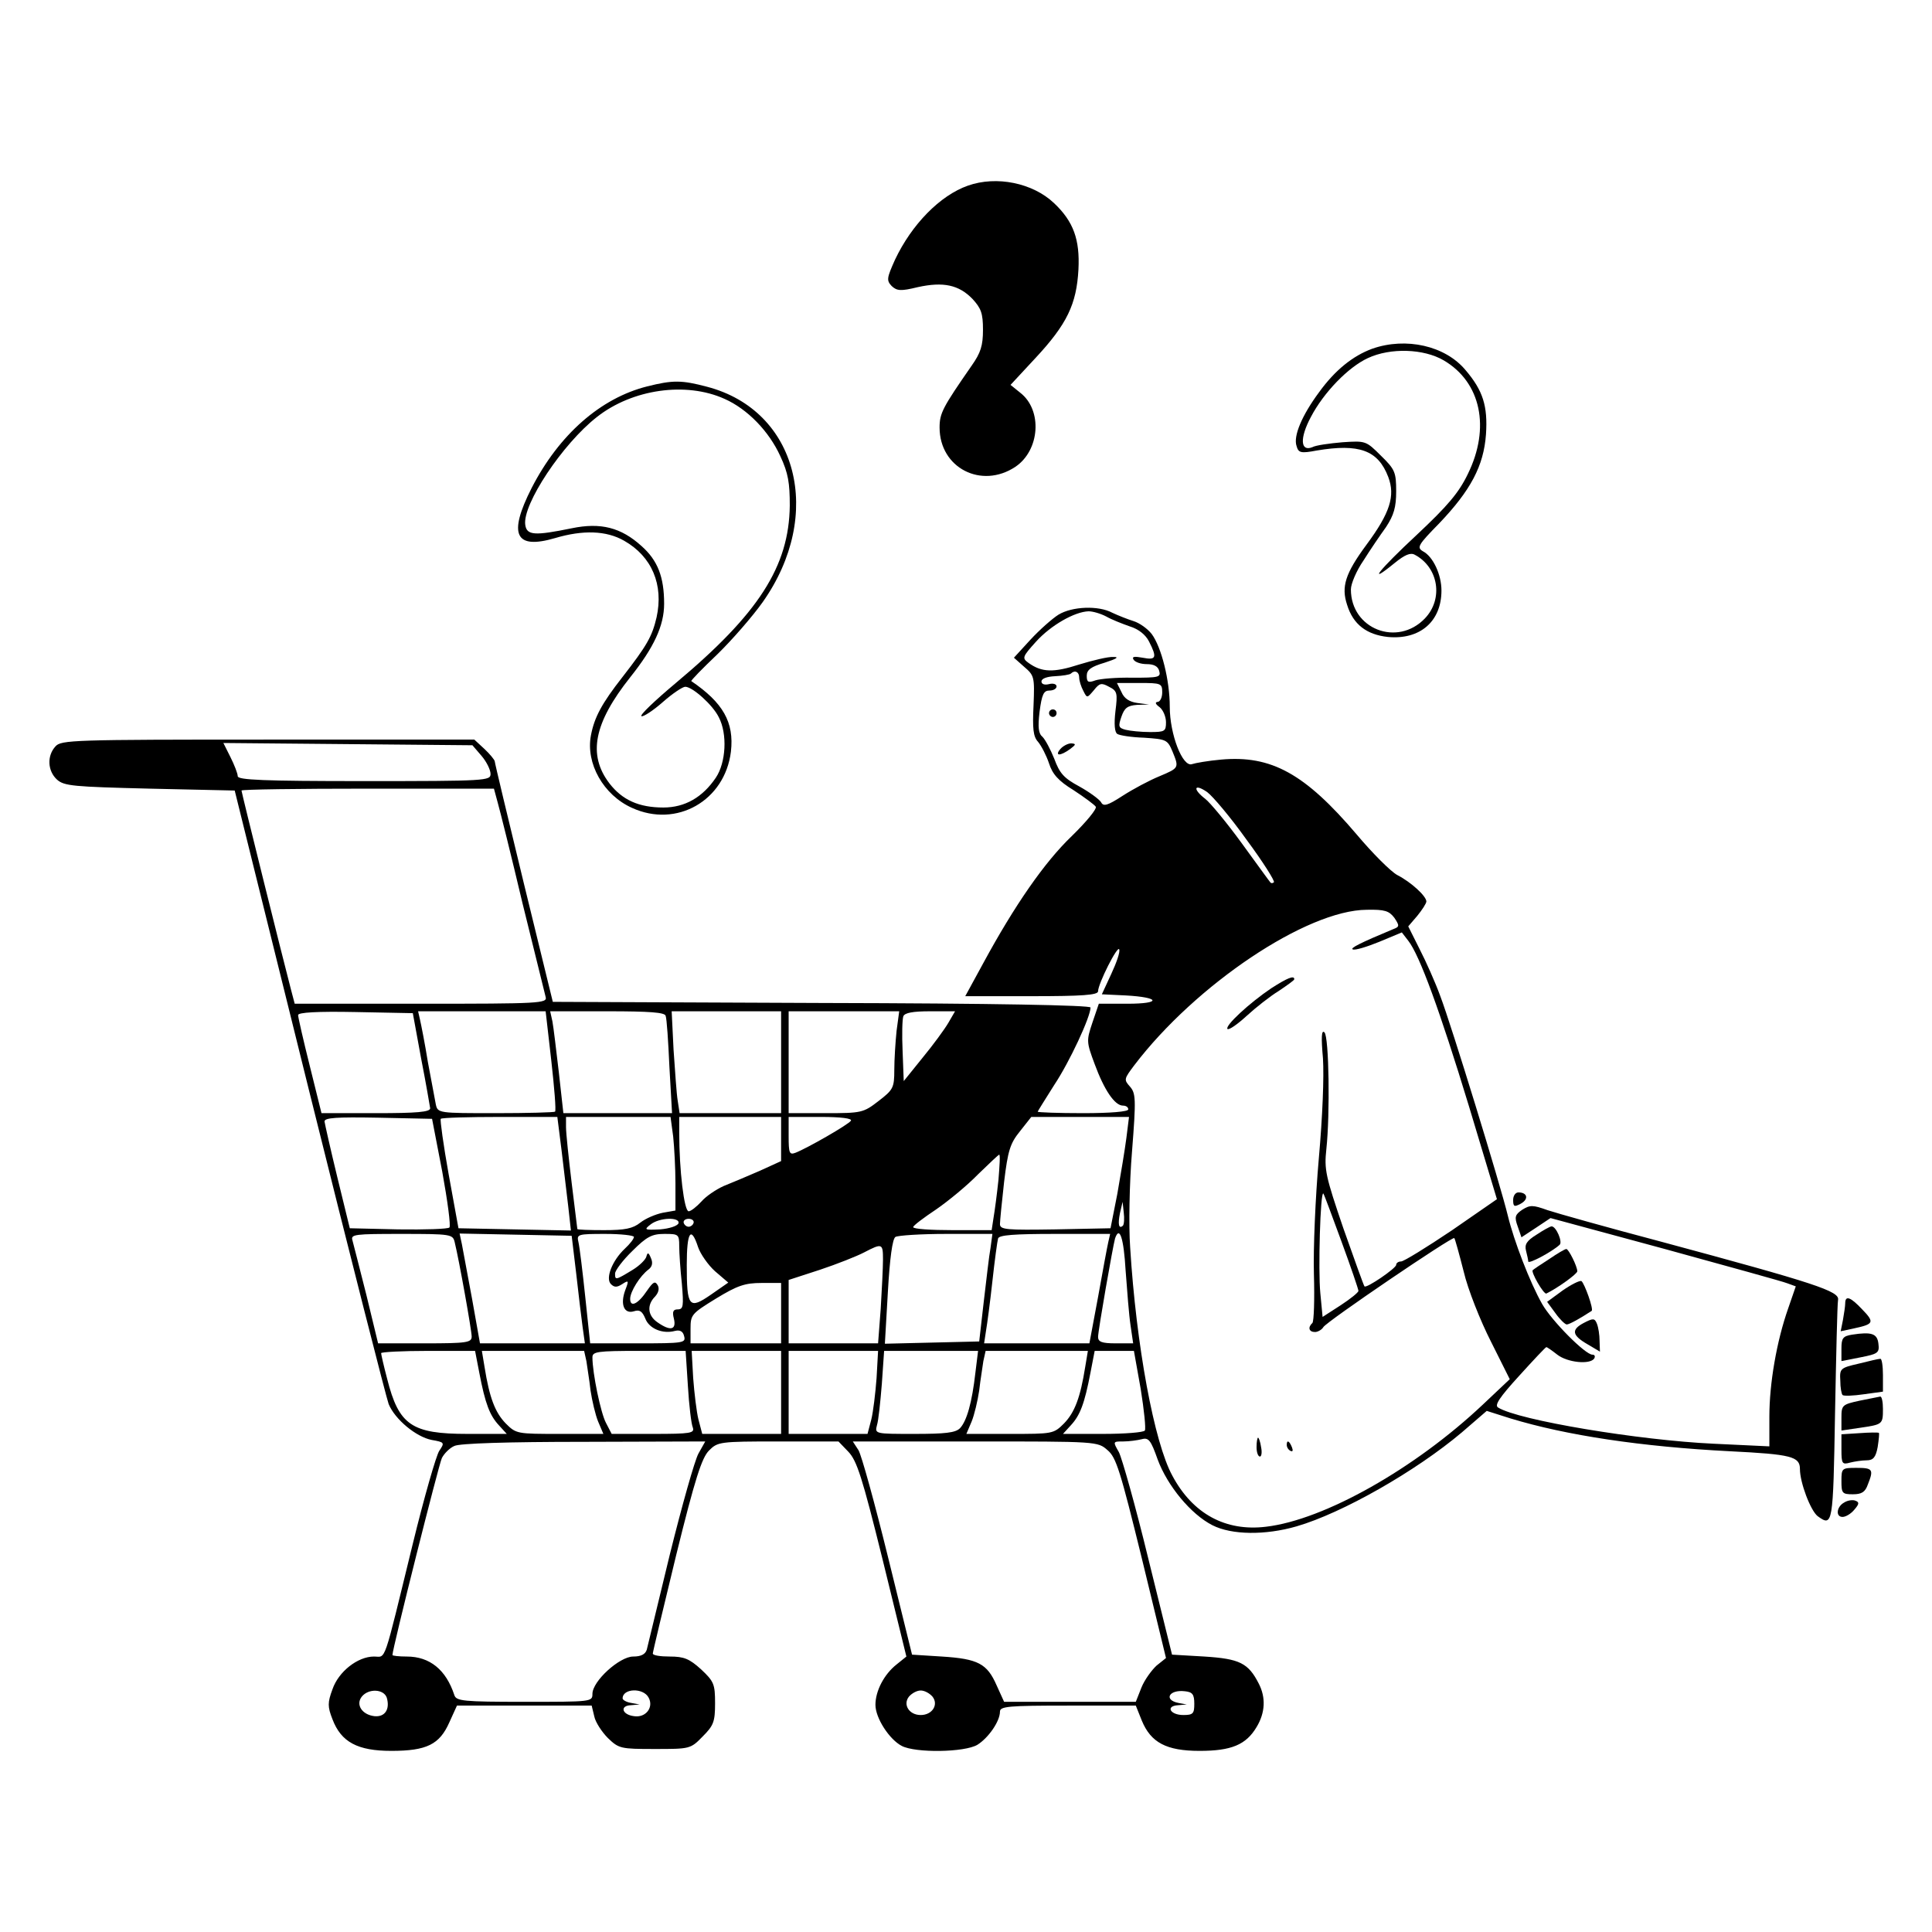 <?xml version="1.0" standalone="no"?>
<!DOCTYPE svg PUBLIC "-//W3C//DTD SVG 20010904//EN"
 "http://www.w3.org/TR/2001/REC-SVG-20010904/DTD/svg10.dtd">
<svg version="1.0" xmlns="http://www.w3.org/2000/svg"
 width="512pt" height="512pt" viewBox="0 0 512 512"
 preserveAspectRatio="xMidYMid meet">

<g transform="translate(0,512) scale(0.1,-0.1)"
fill="#000000" stroke="none">
<path d="M2565 4628 c-74 -26 -149 -103 -193 -196 -22 -49 -23 -55 -9 -70 14
-13 24 -14 69 -3 68 15 109 6 145 -31 23 -25 28 -38 28 -82 0 -42 -6 -61 -30
-95 -77 -111 -85 -126 -85 -164 0 -107 111 -164 201 -104 65 44 72 150 13 196
l-26 21 65 70 c85 91 110 144 115 236 4 79 -13 127 -65 176 -56 53 -152 73
-228 46z"/>
<path d="M3637 4196 c-52 -19 -99 -57 -141 -115 -46 -62 -69 -117 -60 -143 5
-18 11 -20 53 -12 113 19 163 1 190 -70 19 -50 5 -95 -58 -180 -56 -76 -67
-111 -51 -159 16 -52 52 -79 108 -85 85 -8 142 41 142 123 0 42 -22 90 -49
104 -17 10 -13 17 43 74 83 87 118 152 124 236 5 75 -8 116 -54 170 -54 65
-158 88 -247 57z m189 -31 c99 -58 124 -179 64 -301 -24 -50 -54 -85 -135
-161 -101 -94 -135 -137 -59 -75 27 22 42 28 53 22 63 -33 77 -117 27 -169
-73 -76 -196 -28 -196 77 0 15 15 50 33 76 17 27 44 67 60 89 21 32 27 53 27
95 0 50 -3 58 -40 94 -40 40 -41 40 -102 36 -35 -3 -71 -8 -80 -13 -32 -13
-34 24 -4 80 34 65 99 132 151 156 60 28 148 25 201 -6z"/>
<path d="M1715 4096 c-123 -31 -233 -127 -306 -269 -63 -124 -44 -164 62 -133
74 22 136 20 183 -7 74 -42 105 -117 86 -203 -12 -51 -25 -74 -91 -159 -54
-69 -74 -106 -83 -154 -14 -74 33 -158 109 -192 118 -54 246 19 262 149 9 78
-21 130 -105 187 -1 2 29 33 69 71 39 38 93 100 120 138 164 232 93 508 -147
571 -68 18 -91 18 -159 1z m205 -33 c61 -27 118 -86 148 -152 21 -45 25 -71
25 -131 -2 -161 -82 -286 -302 -470 -56 -47 -97 -86 -91 -88 5 -2 31 15 56 37
26 23 53 41 60 41 19 0 73 -48 89 -81 23 -44 19 -120 -8 -160 -35 -52 -82 -79
-139 -79 -65 0 -109 20 -143 64 -58 76 -41 160 55 281 63 79 90 137 90 195 0
71 -17 115 -60 153 -54 49 -108 63 -185 47 -98 -20 -119 -19 -123 9 -8 54 99
215 190 286 94 74 236 94 338 48z"/>
<path d="M2805 3491 c-16 -10 -50 -40 -74 -66 l-44 -48 27 -24 c27 -23 28 -27
25 -102 -3 -62 -1 -83 12 -97 9 -11 22 -36 29 -57 9 -28 24 -46 65 -71 29 -19
56 -39 59 -44 3 -6 -26 -41 -64 -78 -72 -69 -151 -183 -234 -336 l-48 -88 176
0 c134 0 176 3 176 13 0 20 52 123 56 111 3 -6 -7 -35 -21 -65 l-25 -54 63 -3
c92 -5 96 -22 5 -22 l-76 0 -17 -50 c-16 -48 -16 -51 6 -110 25 -68 53 -110
75 -110 8 0 14 -4 14 -10 0 -6 -47 -10 -120 -10 -66 0 -120 2 -120 4 0 1 20
33 44 71 40 60 96 180 96 205 0 6 -254 11 -712 12 l-713 3 -77 315 c-42 173
-77 319 -77 323 -1 4 -13 19 -27 32 l-27 25 -547 0 c-517 0 -548 -1 -563 -18
-23 -25 -21 -65 4 -88 19 -17 43 -19 246 -24 l225 -5 198 -799 c109 -439 204
-811 210 -827 17 -41 73 -87 114 -95 34 -6 35 -7 20 -29 -8 -12 -40 -123 -70
-246 -80 -327 -70 -299 -103 -299 -43 0 -94 -40 -110 -87 -13 -35 -13 -46 0
-79 23 -61 67 -84 156 -84 94 0 128 17 154 76 l20 44 179 0 178 0 7 -29 c3
-15 20 -41 36 -57 29 -28 34 -29 124 -29 93 0 95 0 127 33 29 29 33 39 33 88
0 51 -3 58 -37 90 -31 28 -45 34 -83 34 -25 0 -45 3 -45 8 0 4 28 121 62 261
50 203 68 258 87 277 23 23 28 24 183 24 l160 0 26 -27 c23 -24 37 -68 91
-286 l63 -257 -26 -21 c-33 -26 -56 -70 -56 -107 0 -35 37 -92 70 -109 37 -19
166 -17 200 3 29 18 60 62 60 88 0 14 22 16 180 16 l180 0 16 -40 c24 -58 65
-80 153 -80 84 0 123 16 151 63 23 38 25 78 6 115 -28 55 -51 66 -144 72 l-86
5 -63 255 c-34 140 -70 267 -78 282 -16 28 -16 28 12 28 15 0 37 3 49 6 18 5
24 -3 42 -54 26 -70 88 -145 145 -174 51 -26 140 -27 223 -3 121 35 316 146
438 249 l66 57 63 -20 c148 -45 347 -75 582 -87 162 -8 185 -14 185 -47 0 -36
28 -110 47 -125 40 -29 41 -23 46 271 3 155 6 291 8 302 5 23 -59 44 -471 155
-140 37 -275 75 -299 83 -39 14 -46 14 -67 1 -19 -13 -21 -19 -12 -44 l10 -29
38 25 39 26 303 -82 c167 -46 313 -86 325 -91 l22 -8 -20 -58 c-31 -88 -50
-200 -50 -287 l0 -79 -148 7 c-196 9 -517 62 -571 96 -10 6 4 27 56 84 38 42
70 76 72 76 2 0 15 -9 29 -20 27 -21 87 -27 98 -10 3 6 1 10 -5 10 -19 0 -108
90 -133 134 -33 58 -75 168 -91 234 -20 83 -150 506 -179 582 -13 36 -38 92
-55 125 l-30 60 24 28 c13 16 24 33 24 38 0 14 -40 51 -77 70 -17 9 -66 58
-108 108 -137 161 -226 210 -359 198 -34 -3 -68 -9 -77 -12 -25 -9 -59 79 -59
152 0 70 -22 158 -48 193 -11 14 -32 29 -48 34 -16 5 -41 15 -56 22 -37 20
-107 17 -143 -5z m127 -5 c14 -8 42 -19 62 -26 23 -7 42 -22 51 -40 22 -43 19
-50 -17 -43 -22 4 -29 3 -24 -5 4 -7 20 -12 35 -12 19 0 30 -6 33 -18 5 -17
-2 -18 -71 -18 -42 1 -86 -3 -98 -7 -19 -7 -23 -5 -23 12 0 16 11 24 48 35 31
10 39 15 23 15 -14 1 -55 -9 -91 -20 -68 -22 -99 -21 -134 4 -18 13 -17 16 20
57 39 43 102 79 139 80 11 0 32 -6 47 -14z m-72 -162 c0 -8 5 -24 11 -35 10
-20 10 -19 28 2 15 19 20 20 40 9 22 -11 23 -17 17 -65 -4 -34 -2 -56 5 -60 6
-4 38 -9 71 -10 58 -4 62 -5 75 -36 18 -44 18 -44 -34 -66 -27 -11 -70 -34
-98 -52 -40 -26 -51 -29 -57 -17 -5 8 -31 27 -58 42 -41 22 -52 35 -66 73 -10
25 -24 51 -31 58 -11 9 -13 25 -8 67 6 46 11 56 26 56 11 0 19 5 19 11 0 6 -9
9 -20 6 -12 -3 -20 0 -20 7 0 8 15 13 36 14 20 1 39 4 42 7 10 10 22 5 22 -11z
m220 -39 c0 -14 -6 -25 -12 -25 -8 -1 -6 -6 5 -14 9 -7 17 -25 17 -40 0 -24
-3 -26 -42 -26 -24 0 -53 3 -65 6 -19 5 -20 9 -11 35 8 23 16 29 41 31 l32 1
-31 4 c-21 3 -35 12 -42 29 l-12 24 60 0 c57 0 60 -1 60 -25z m-1804 -168 c13
-15 24 -37 24 -48 0 -18 -10 -19 -335 -19 -267 0 -335 3 -335 13 0 7 -9 30
-19 50 l-19 38 330 -3 330 -3 24 -28z m2028 -223 c43 -58 75 -109 72 -112 -3
-3 -7 -3 -9 -1 -2 2 -36 49 -76 104 -40 55 -84 108 -97 118 -34 26 -30 42 5
18 15 -11 63 -68 105 -127z m-1985 99 c6 -21 36 -141 66 -268 31 -126 59 -238
61 -247 5 -17 -15 -18 -330 -18 l-335 0 -10 38 c-21 80 -131 522 -131 527 0 3
151 5 335 5 l334 0 10 -37z m2376 -305 c14 -21 14 -24 -2 -30 -89 -37 -116
-51 -108 -54 6 -3 38 7 70 20 l60 25 17 -22 c30 -38 84 -186 161 -439 l74
-246 -120 -83 c-67 -45 -127 -82 -134 -82 -7 0 -13 -4 -13 -9 0 -9 -79 -63
-84 -57 -2 2 -27 72 -56 154 -47 138 -51 155 -45 210 10 93 7 297 -5 309 -8 8
-9 -13 -4 -69 3 -48 -1 -153 -11 -265 -9 -102 -15 -240 -13 -307 2 -67 0 -125
-4 -129 -13 -12 -9 -24 7 -24 7 0 18 6 22 13 9 15 342 241 347 236 2 -2 13
-42 25 -89 11 -47 44 -130 72 -185 l50 -100 -71 -67 c-180 -170 -421 -306
-575 -324 -107 -13 -194 34 -248 135 -48 87 -96 345 -112 606 -4 56 -2 170 5
254 11 140 10 154 -6 172 -16 18 -15 20 12 56 163 214 457 411 616 412 48 1
59 -3 73 -21z m-2579 -373 c13 -66 23 -126 24 -132 0 -10 -35 -13 -144 -13
l-144 0 -31 125 c-17 68 -31 129 -31 135 0 7 51 10 152 8 l152 -3 22 -120z
m345 -6 c8 -71 13 -132 10 -135 -2 -2 -73 -4 -157 -4 -151 0 -154 0 -159 23
-2 12 -12 63 -21 112 -8 50 -18 100 -21 113 l-5 22 169 0 169 0 15 -131z m303
119 c3 -7 7 -68 10 -135 l7 -123 -144 0 -144 0 -12 108 c-7 59 -14 119 -17
135 l-6 27 152 0 c112 0 152 -3 154 -12z m306 -123 l0 -135 -135 0 -134 0 -5
33 c-3 17 -7 78 -11 135 l-5 102 145 0 145 0 0 -135z m306 83 c-3 -29 -6 -76
-6 -103 0 -48 -3 -53 -42 -83 -40 -31 -45 -32 -140 -32 l-98 0 0 135 0 135
146 0 147 0 -7 -52z m137 21 c-10 -17 -40 -58 -68 -92 l-50 -62 -3 79 c-2 44
-1 85 2 93 4 9 25 13 71 13 l66 0 -18 -31z m-1341 -394 c14 -77 23 -144 19
-148 -4 -4 -65 -6 -136 -5 l-128 3 -33 135 c-18 74 -33 141 -34 148 0 10 32
12 142 10 l143 -3 27 -140z m316 58 c6 -49 14 -116 18 -151 l7 -63 -149 3
-149 3 -26 143 c-14 78 -23 144 -21 147 3 3 74 5 157 5 l152 0 11 -87z m296
35 c3 -29 6 -85 6 -124 l0 -72 -34 -6 c-19 -4 -45 -15 -59 -26 -20 -16 -41
-20 -96 -20 -39 0 -71 1 -71 3 0 1 -7 57 -15 122 -8 66 -15 132 -15 148 l0 27
139 0 138 0 7 -52z m286 -7 l0 -58 -57 -26 c-32 -14 -75 -32 -95 -40 -20 -9
-47 -27 -59 -41 -13 -14 -28 -26 -34 -26 -12 0 -25 110 -25 208 l0 42 135 0
135 0 0 -59z m185 49 c-6 -10 -116 -73 -147 -85 -16 -6 -18 -1 -18 44 l0 51
86 0 c53 0 83 -4 79 -10z m730 -46 c-4 -31 -15 -97 -24 -148 l-18 -91 -146 -3
c-129 -2 -147 -1 -147 14 0 8 5 59 11 112 10 83 16 102 42 134 l30 38 130 0
129 0 -7 -56z m-339 -111 c-4 -38 -10 -83 -13 -100 l-5 -33 -104 0 c-57 0
-104 3 -104 8 0 4 28 25 61 47 32 22 83 64 111 93 29 28 54 52 56 52 3 0 1
-30 -2 -67z m909 -163 c25 -68 45 -127 45 -131 0 -4 -21 -21 -47 -38 l-48 -31
-6 63 c-6 60 0 271 8 264 2 -2 23 -59 48 -127z m-579 42 c-11 -10 -14 3 -8 33
l7 30 3 -28 c2 -16 1 -31 -2 -35z m-1178 6 c-3 -7 -24 -14 -49 -16 -41 -2 -43
-1 -25 13 24 19 79 20 74 3z m40 1 c-2 -6 -8 -10 -13 -10 -5 0 -11 4 -13 10
-2 6 4 11 13 11 9 0 15 -5 13 -11z m-633 -51 c12 -49 45 -234 45 -250 0 -16
-13 -18 -124 -18 l-124 0 -31 128 c-18 70 -34 135 -37 145 -5 16 6 17 130 17
132 0 136 -1 141 -22z m322 -83 c6 -55 14 -119 17 -142 l6 -43 -139 0 -139 0
-21 118 c-12 64 -24 129 -27 145 l-6 28 149 -3 148 -3 12 -100z m153 97 c0 -5
-11 -19 -24 -31 -34 -32 -52 -79 -37 -94 9 -9 16 -9 30 0 17 11 18 10 8 -16
-14 -38 -3 -64 23 -56 15 5 22 0 30 -19 10 -27 46 -42 79 -33 13 3 21 -1 24
-14 5 -18 -2 -19 -122 -19 l-127 0 -13 123 c-7 67 -15 132 -18 145 -5 21 -3
22 71 22 42 0 76 -4 76 -8z m120 -24 c0 -18 3 -63 7 -100 5 -59 4 -68 -11 -68
-12 0 -15 -6 -10 -25 7 -30 -10 -33 -44 -9 -26 18 -28 46 -6 68 9 10 12 21 7
30 -7 12 -12 9 -28 -14 -24 -36 -45 -46 -45 -22 0 19 26 61 49 78 9 7 12 17 6
30 -6 15 -9 16 -12 4 -2 -8 -18 -24 -36 -35 -46 -28 -47 -28 -47 -10 0 8 21
36 46 60 38 38 52 45 85 45 37 0 39 -1 39 -32z m50 -3 c6 -18 27 -48 45 -64
l35 -30 -46 -32 c-58 -40 -64 -33 -64 79 0 87 11 105 30 47z m775 -2 c-4 -21
-11 -85 -18 -143 l-12 -105 -125 -3 -125 -3 8 138 c5 88 12 140 20 145 7 4 67
8 135 8 l122 0 -5 -37z m312 15 c-3 -13 -15 -78 -27 -145 l-23 -123 -140 0
-139 0 5 33 c3 17 11 77 17 132 6 55 13 106 15 113 3 9 42 12 151 12 l146 0
-5 -22z m46 -75 c4 -54 9 -119 13 -145 l7 -48 -47 0 c-36 0 -46 4 -46 17 0 17
39 239 45 261 12 35 23 1 28 -85z m-643 29 c0 -22 -3 -80 -6 -130 l-7 -92
-118 0 -119 0 0 84 0 84 83 27 c45 15 98 36 117 46 48 25 50 24 50 -19z m-270
-142 l0 -80 -120 0 -120 0 0 39 c0 37 3 40 68 80 56 34 76 41 120 41 l52 0 0
-80z m-800 -157 c16 -84 28 -114 52 -140 l21 -23 -104 0 c-148 0 -182 23 -213
146 -9 34 -16 65 -16 68 0 3 56 6 124 6 l125 0 11 -57z m284 30 c2 -16 8 -50
11 -78 4 -27 13 -65 20 -82 l14 -33 -115 0 c-114 0 -116 0 -144 28 -28 29 -43
68 -56 150 l-7 42 136 0 135 0 6 -27z m269 -66 c3 -51 9 -101 13 -110 5 -15
-5 -17 -105 -17 l-110 0 -15 29 c-14 26 -36 132 -36 174 0 15 13 17 123 17
l124 0 6 -93z m247 -17 l0 -110 -105 0 -104 0 -10 38 c-5 20 -11 70 -14 110
l-4 72 118 0 119 0 0 -110z m253 38 c-3 -40 -9 -90 -14 -110 l-10 -38 -104 0
-105 0 0 110 0 110 119 0 118 0 -4 -72z m262 15 c-9 -80 -23 -129 -41 -148
-12 -12 -39 -15 -121 -15 -104 0 -105 0 -99 23 4 12 9 61 13 110 l6 87 125 0
124 0 -7 -57z m291 15 c-13 -82 -28 -121 -56 -150 -28 -28 -30 -28 -144 -28
l-115 0 14 33 c7 17 16 55 20 82 3 28 9 62 11 78 l6 27 135 0 136 0 -7 -42z
m147 -59 c9 -56 14 -105 11 -110 -3 -5 -53 -9 -111 -9 l-106 0 21 23 c24 26
36 56 52 140 l11 57 52 0 52 0 18 -101z m-1172 -171 c-10 -18 -44 -139 -76
-268 -31 -129 -59 -243 -61 -252 -4 -12 -15 -18 -36 -18 -36 0 -108 -65 -108
-99 0 -21 -3 -21 -180 -21 -163 0 -181 2 -186 18 -22 67 -65 102 -126 102 -21
0 -38 2 -38 4 0 17 123 506 131 522 6 12 21 27 33 32 13 7 143 11 343 11 l322
1 -18 -32z m1084 9 c23 -19 34 -55 91 -287 l64 -264 -25 -20 c-13 -12 -32 -38
-40 -58 l-15 -38 -175 0 -174 0 -20 44 c-25 57 -49 70 -145 76 l-79 5 -64 260
c-35 142 -70 269 -78 282 l-15 23 324 0 c323 0 325 0 351 -23z m-1910 -656 c9
-31 -5 -52 -33 -49 -33 4 -50 31 -33 52 18 22 58 20 66 -3z m694 0 c14 -26 -8
-54 -39 -49 -32 4 -38 28 -8 29 l23 2 -22 4 c-13 2 -23 8 -23 12 0 27 55 29
69 2z m752 3 c17 -21 0 -49 -31 -49 -31 0 -48 28 -31 49 8 9 21 16 31 16 10 0
23 -7 31 -16z m694 -19 c0 -26 -3 -30 -29 -30 -35 0 -48 24 -14 26 l23 2 -22
4 c-40 8 -25 36 17 31 20 -2 25 -8 25 -33z"/>
<path d="M2780 3230 c0 -5 5 -10 10 -10 6 0 10 5 10 10 0 6 -4 10 -10 10 -5 0
-10 -4 -10 -10z"/>
<path d="M2810 3135 c-16 -19 0 -19 26 0 16 12 16 14 3 15 -9 0 -22 -7 -29
-15z"/>
<path d="M3369 2501 c-58 -39 -124 -100 -116 -108 4 -3 26 12 51 35 24 22 62
52 85 66 22 15 41 28 41 31 0 11 -19 3 -61 -24z"/>
<path d="M3330 1285 c0 -14 4 -25 9 -25 4 0 6 11 3 25 -2 14 -6 25 -8 25 -2 0
-4 -11 -4 -25z"/>
<path d="M3410 1291 c0 -6 4 -13 10 -16 6 -3 7 1 4 9 -7 18 -14 21 -14 7z"/>
<path d="M4010 1940 c0 -18 3 -19 20 -10 22 12 18 30 -6 30 -8 0 -14 -9 -14
-20z"/>
<path d="M4072 1848 c-26 -16 -32 -26 -28 -42 3 -12 6 -25 6 -29 0 -8 62 25
83 44 9 7 -9 49 -21 49 -4 0 -22 -10 -40 -22z"/>
<path d="M4105 1783 c-22 -14 -41 -27 -43 -29 -6 -4 29 -65 36 -62 29 14 82
52 82 59 0 13 -23 59 -29 59 -4 0 -24 -12 -46 -27z"/>
<path d="M4141 1700 l-41 -30 22 -30 c12 -17 26 -30 30 -30 7 0 37 17 66 36 6
4 -19 73 -27 79 -5 2 -27 -9 -50 -25z"/>
<path d="M4890 1666 c0 -7 -3 -27 -6 -44 l-6 -30 37 8 c51 11 53 16 20 50 -31
33 -45 38 -45 16z"/>
<path d="M4197 1614 c-34 -18 -31 -33 11 -57 l32 -19 -1 29 c0 15 -3 35 -7 45
-6 15 -10 15 -35 2z"/>
<path d="M4908 1583 c-24 -4 -28 -9 -28 -37 l0 -33 51 10 c46 9 50 12 47 36
-3 27 -18 32 -70 24z"/>
<path d="M4925 1506 c-48 -11 -50 -13 -48 -45 0 -18 3 -35 6 -38 3 -3 29 -2
56 2 l51 7 0 44 c0 24 -3 44 -7 43 -5 0 -30 -6 -58 -13z"/>
<path d="M4928 1408 c-46 -10 -48 -12 -48 -45 l0 -34 48 7 c61 9 62 9 62 50 0
19 -3 33 -7 33 -5 -1 -29 -6 -55 -11z"/>
<path d="M4928 1322 l-48 -3 0 -41 c0 -37 2 -40 23 -34 12 3 32 6 44 6 17 0
24 8 29 35 3 20 5 37 3 38 -2 1 -25 1 -51 -1z"/>
<path d="M4880 1195 c0 -32 2 -35 30 -35 24 0 33 6 40 26 16 40 13 44 -30 44
-39 0 -40 -1 -40 -35z"/>
<path d="M4887 1138 c-20 -11 -23 -38 -4 -38 8 0 22 8 31 19 13 15 14 20 3 24
-7 3 -21 1 -30 -5z"/>
</g>
</svg>
